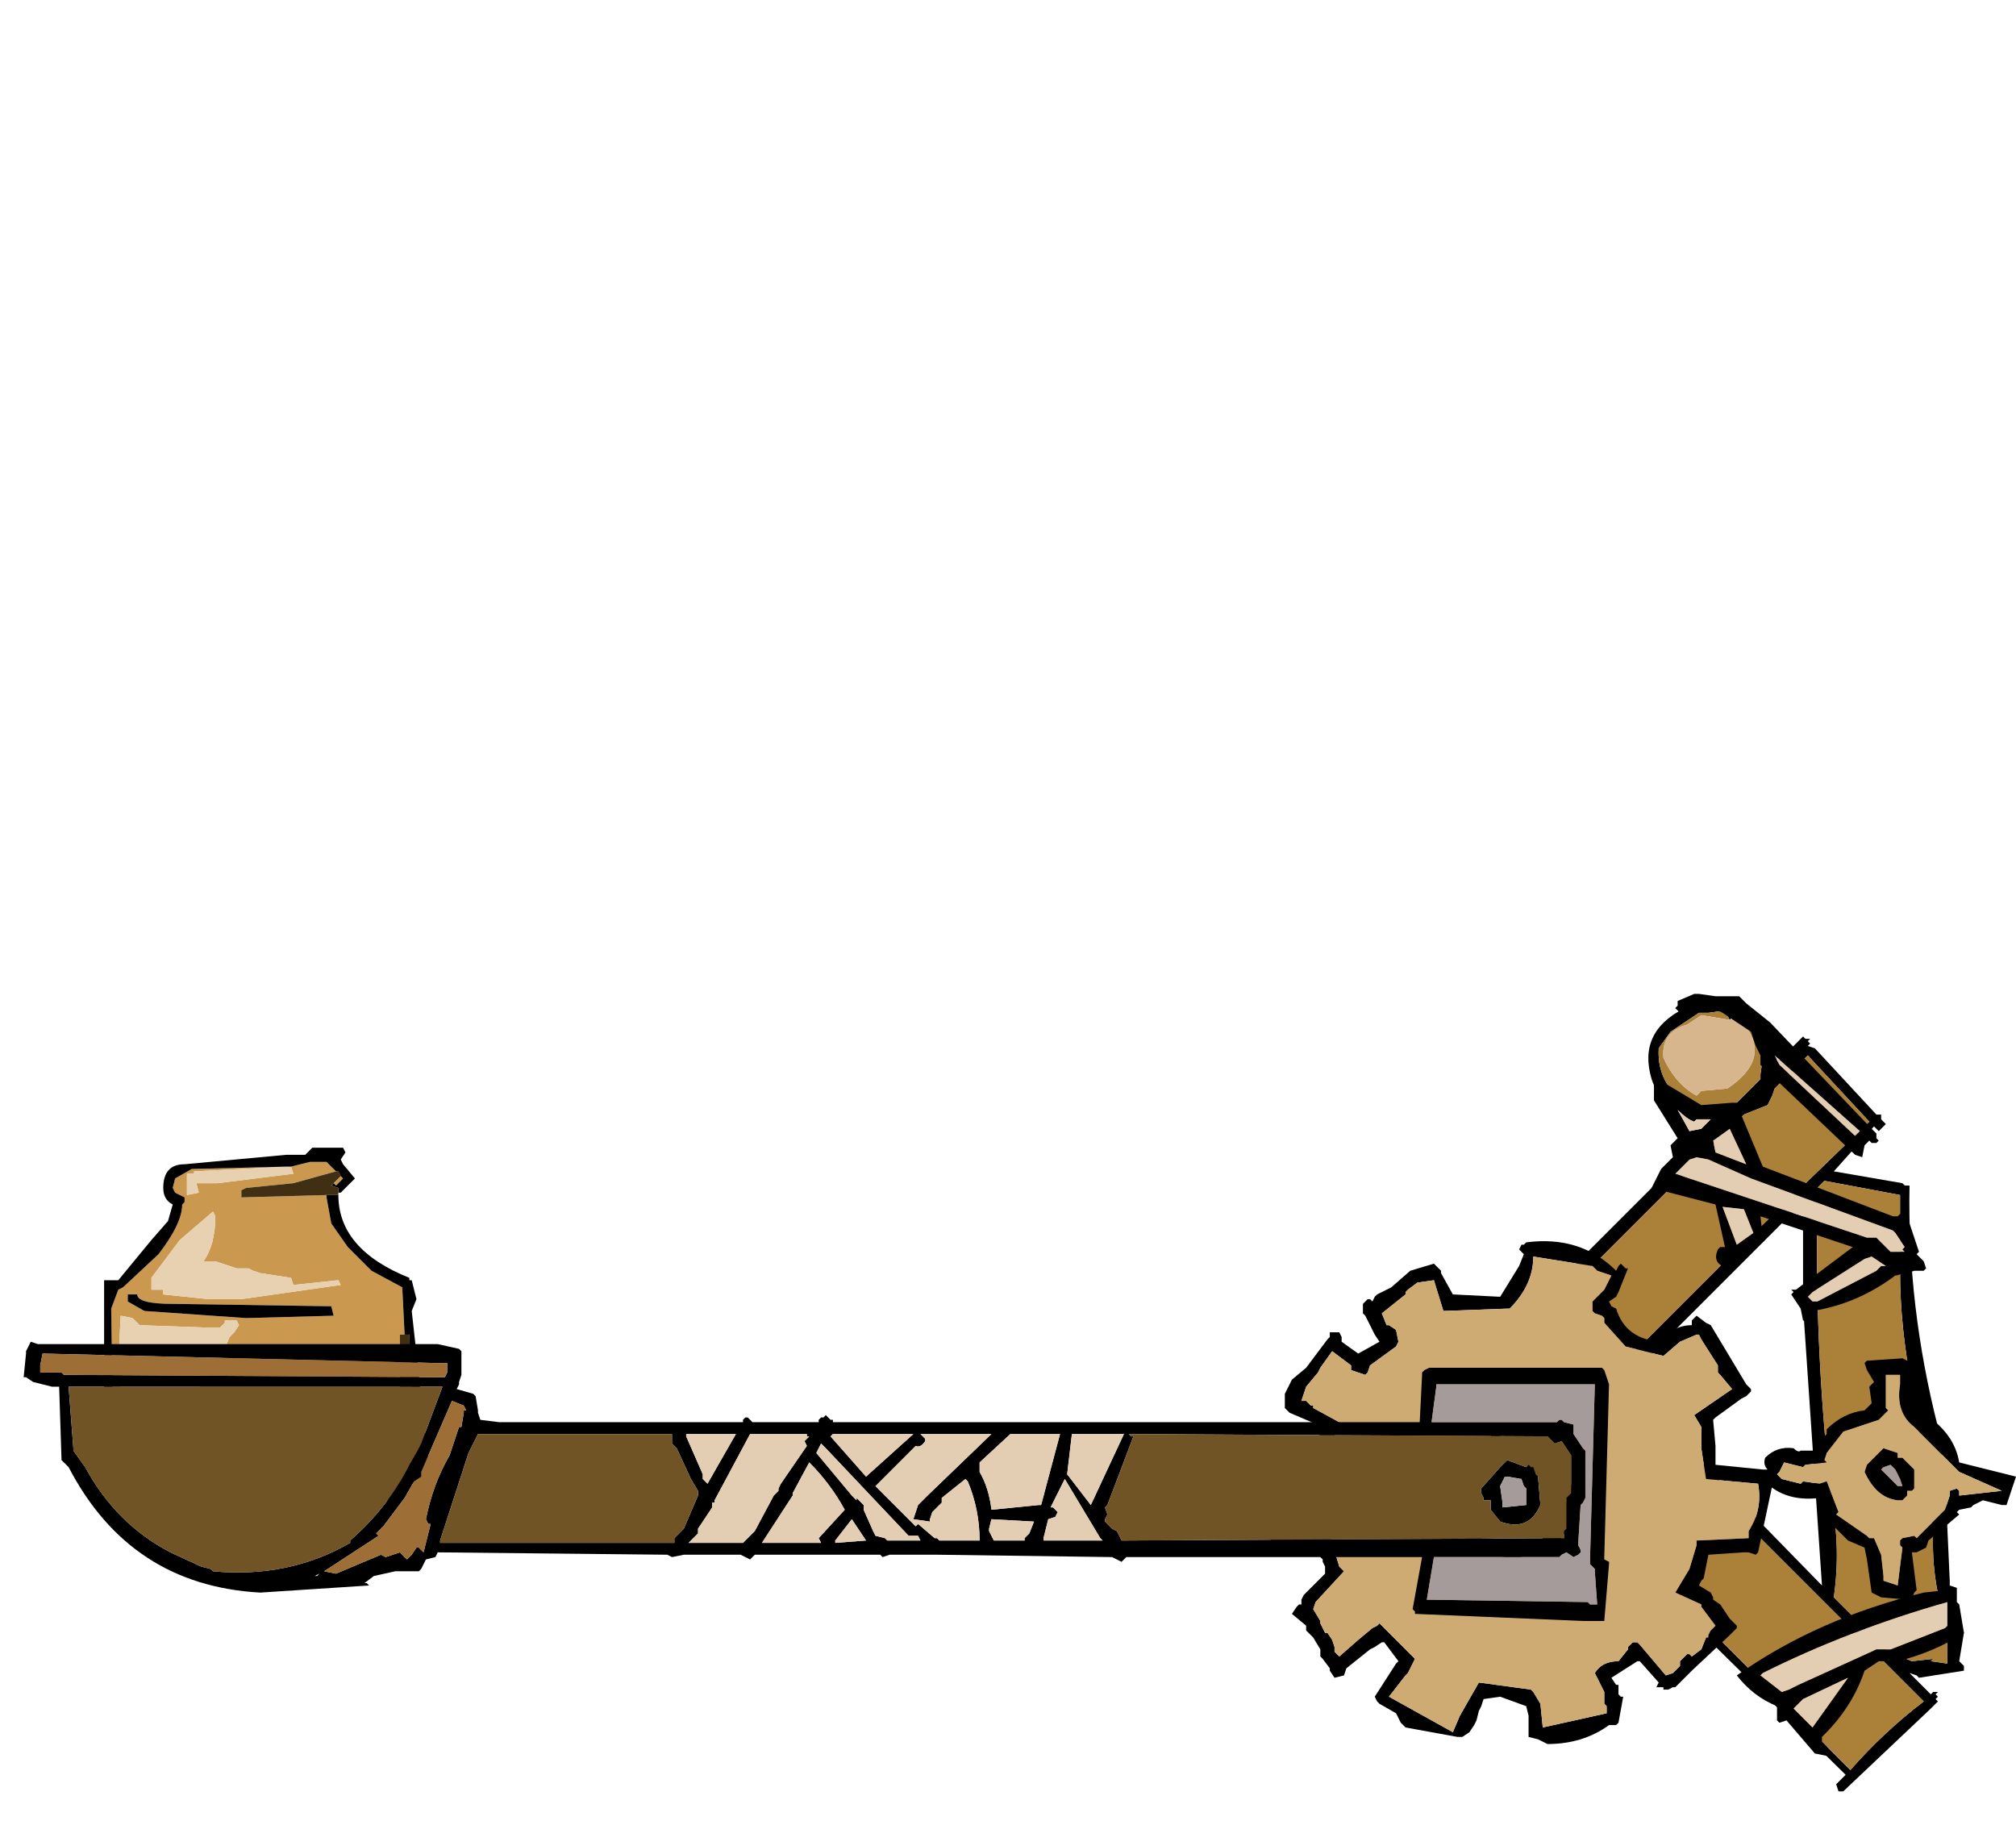 <?xml version="1.0" encoding="UTF-8" standalone="no"?>
<svg xmlns:xlink="http://www.w3.org/1999/xlink" height="234.0px" width="255.6px" xmlns="http://www.w3.org/2000/svg">
  <g transform="matrix(6.0, 0.0, 0.0, 6.0, 190.8, 187.5)">
    <use height="8.15" transform="matrix(1.0, 0.0, 0.0, 1.0, -29.65, -7.0)" width="6.9" xlink:href="#sprite0"/>
    <use height="16.85" transform="matrix(1.0, 0.0, 0.0, 1.0, -1.1, -10.25)" width="10.8" xlink:href="#shape1"/>
    <use height="10.65" transform="matrix(1.0, 0.0, 0.0, 1.0, -5.0, -5.05)" width="10.7" xlink:href="#shape2"/>
    <use height="5.9" transform="matrix(1.0, 0.0, 0.0, 1.0, -31.3, -2.9)" width="33.55" xlink:href="#shape3"/>
    <use height="5.1" transform="matrix(1.0, 0.0, 0.0, 1.0, 5.4, -2.55)" width="5.4" xlink:href="#shape4"/>
  </g>
  <defs>
    <g id="sprite0" transform="matrix(1.0, 0.0, 0.0, 1.0, 3.45, 4.1)">
      <use height="8.15" transform="matrix(1.0, 0.0, 0.0, 1.0, -3.45, -4.1)" width="6.9" xlink:href="#shape0"/>
    </g>
    <g id="shape0" transform="matrix(1.0, 0.0, 0.0, 1.0, 3.45, 4.1)">
      <path d="M0.45 -3.7 L-1.5 -3.6 -1.5 -3.55 -1.65 -3.55 -1.65 -3.1 -1.4 -3.15 -1.45 -3.35 -1.25 -3.35 -1.0 -3.35 0.6 -3.55 0.55 -3.7 0.95 -3.8 1.3 -3.8 1.5 -3.6 0.6 -3.35 -0.4 -3.25 -0.5 -3.2 -0.5 -3.05 1.3 -3.1 1.3 -3.05 1.4 -2.5 1.75 -2.0 2.25 -1.5 2.9 -1.15 2.95 -0.15 2.85 -0.15 2.85 1.05 2.75 2.2 2.5 2.4 2.1 2.65 1.25 3.05 0.15 3.45 -1.1 3.7 -1.05 3.85 -2.0 3.65 -2.6 3.4 -3.05 3.1 -3.2 2.75 -3.25 -0.7 -3.1 -1.1 -3.0 -1.15 -2.25 -1.85 Q-1.75 -2.5 -1.75 -2.9 L-1.7 -2.95 -1.7 -3.05 -1.9 -3.15 -1.95 -3.25 -1.9 -3.45 -1.55 -3.65 0.45 -3.7 M-2.9 -1.0 L-2.9 -0.85 -2.55 -0.65 -0.4 -0.5 1.45 -0.55 1.4 -0.75 -1.95 -0.8 Q-2.7 -0.8 -2.7 -1.0 L-2.9 -1.0 M-2.4 -1.35 L-2.4 -1.1 -2.15 -1.1 -2.15 -1.0 -1.2 -0.9 -1.15 -0.9 -1.0 -0.9 -0.9 -0.9 -0.5 -0.9 1.6 -1.2 1.55 -1.3 0.6 -1.2 0.55 -1.35 -0.1 -1.45 -0.25 -1.5 -0.35 -1.55 -0.6 -1.55 -1.05 -1.7 -1.3 -1.7 Q-1.05 -2.05 -1.05 -2.65 L-1.1 -2.75 -1.8 -2.15 -2.4 -1.35 M-2.65 -0.35 L-2.8 -0.5 -3.05 -0.55 -3.1 0.45 -3.05 0.55 -3.05 3.0 -2.55 3.1 -2.4 3.2 -2.25 3.15 -2.25 3.05 -2.2 3.0 -1.8 1.7 Q-1.35 0.7 -0.9 0.5 L-0.9 0.45 -0.85 0.15 -0.75 -0.1 -0.65 -0.2 -0.55 -0.35 -0.6 -0.45 -0.8 -0.45 -0.85 -0.45 -0.85 -0.4 -0.95 -0.3 -1.25 -0.3 -2.65 -0.35 M1.6 -3.5 L1.65 -3.45 1.5 -3.3 1.45 -3.35 1.6 -3.5 M3.1 1.3 L3.2 1.75 3.1 1.65 3.1 1.3" fill="#ca984f" fill-rule="evenodd" stroke="none"/>
      <path d="M-1.05 3.85 L-1.1 3.7 0.15 3.45 1.25 3.05 2.1 2.65 2.5 2.4 2.75 2.2 2.85 1.05 2.85 -0.15 2.95 -0.15 3.05 -0.15 3.1 1.3 3.1 1.65 3.2 1.75 3.25 2.7 3.15 2.65 3.1 2.75 3.0 2.85 2.9 2.95 2.6 3.0 1.9 3.4 0.95 3.65 -0.3 3.85 -0.55 3.9 -1.05 3.9 -1.05 3.85 M1.3 -3.1 L-0.5 -3.05 -0.5 -3.2 -0.4 -3.25 0.6 -3.35 1.5 -3.6 1.55 -3.6 1.6 -3.5 1.45 -3.35 1.4 -3.3 1.55 -3.25 1.55 -3.15 1.55 -3.1 1.3 -3.1" fill="#412f14" fill-rule="evenodd" stroke="none"/>
      <path d="M0.55 -3.7 L0.6 -3.55 -1.0 -3.35 -1.25 -3.35 -1.45 -3.35 -1.4 -3.15 -1.65 -3.1 -1.65 -3.55 -1.5 -3.55 -1.5 -3.6 0.45 -3.7 0.55 -3.7 M-2.65 -0.35 L-1.25 -0.3 -0.95 -0.3 -0.85 -0.4 -0.85 -0.45 -0.8 -0.45 -0.6 -0.45 -0.55 -0.35 -0.65 -0.2 -0.75 -0.1 -0.85 0.15 -0.9 0.45 -0.9 0.5 Q-1.35 0.7 -1.8 1.7 L-2.2 3.0 -2.25 3.05 -2.25 3.15 -2.4 3.2 -2.55 3.1 -3.05 3.0 -3.05 0.55 -3.1 0.45 -3.05 -0.55 -2.8 -0.5 -2.65 -0.35 M-2.4 -1.35 L-1.8 -2.15 -1.1 -2.75 -1.05 -2.65 Q-1.05 -2.05 -1.3 -1.7 L-1.05 -1.7 -0.6 -1.55 -0.35 -1.55 -0.25 -1.5 -0.1 -1.45 0.55 -1.35 0.6 -1.2 1.55 -1.3 1.6 -1.2 -0.5 -0.9 -0.9 -0.9 -1.0 -0.9 -1.15 -0.9 -1.2 -0.9 -2.15 -1.0 -2.15 -1.1 -2.4 -1.1 -2.4 -1.35" fill="#e8d1b0" fill-rule="evenodd" stroke="none"/>
      <path d="M0.45 -3.7 L-1.55 -3.65 -1.9 -3.45 -1.95 -3.25 -1.9 -3.15 -1.7 -3.05 -1.7 -2.95 -1.75 -2.9 Q-1.75 -2.5 -2.25 -1.85 L-3.0 -1.15 -3.1 -1.1 -3.25 -0.7 -3.2 2.75 -3.05 3.1 -2.6 3.4 -2.0 3.65 -1.05 3.85 -1.05 3.9 -0.55 3.9 -0.3 3.85 0.95 3.65 1.9 3.4 2.6 3.0 2.9 2.95 3.0 2.85 3.1 2.75 3.15 2.65 3.25 2.7 3.2 1.75 3.1 1.3 3.05 -0.15 2.95 -0.15 2.9 -1.15 2.25 -1.5 1.75 -2.0 1.4 -2.5 1.3 -3.05 1.3 -3.1 1.55 -3.1 Q1.55 -1.95 3.05 -1.35 L3.05 -1.3 3.1 -1.3 3.2 -0.9 3.1 -0.65 3.45 2.5 3.4 3.05 3.25 3.05 3.25 2.9 2.8 3.2 2.45 3.45 1.9 3.6 1.4 3.8 0.55 3.9 -0.6 4.05 -1.8 3.95 Q-2.05 3.85 -2.9 3.5 -3.55 3.25 -3.4 2.75 L-3.4 -1.3 -3.1 -1.3 -2.4 -2.15 -2.05 -2.55 -1.95 -2.9 Q-2.15 -3.0 -2.15 -3.25 -2.15 -3.75 -1.7 -3.75 L0.45 -3.95 0.85 -3.95 1.0 -4.1 1.65 -4.1 1.7 -4.0 1.6 -3.85 1.65 -3.75 1.9 -3.45 1.6 -3.15 1.55 -3.15 1.55 -3.25 1.4 -3.3 1.45 -3.35 1.5 -3.3 1.65 -3.45 1.6 -3.5 1.55 -3.6 1.5 -3.6 1.3 -3.8 0.95 -3.8 0.55 -3.7 0.45 -3.7 M-2.9 -1.0 L-2.7 -1.0 Q-2.7 -0.8 -1.95 -0.8 L1.4 -0.75 1.45 -0.55 -0.4 -0.5 -2.55 -0.65 -2.9 -0.85 -2.9 -1.0" fill="#000000" fill-rule="evenodd" stroke="none"/>
    </g>
    <g id="shape1" transform="matrix(1.0, 0.0, 0.0, 1.0, 1.1, 10.25)">
      <path d="M9.3 -0.05 L9.4 2.15 9.4 2.45 9.7 3.25 9.6 3.85 9.65 3.9 9.7 3.95 9.7 4.05 8.75 4.2 8.7 4.15 8.55 4.1 9.0 4.55 9.05 4.5 9.15 4.5 9.1 4.55 9.15 4.6 9.1 4.65 9.15 4.7 9.1 4.75 9.0 4.85 7.15 6.6 7.05 6.6 7.0 6.45 7.2 6.25 0.8 -0.05 0.6 -0.05 0.6 -0.15 0.55 -0.2 0.45 -0.3 -0.9 -1.75 -1.0 -1.85 -1.1 -1.95 -1.05 -2.0 -0.95 -2.0 -0.85 -2.2 -0.75 -2.3 -0.55 -2.5 -0.65 -2.6 -0.65 -2.7 -0.6 -2.75 -0.45 -2.7 -0.4 -2.65 3.45 -6.5 4.5 -7.55 3.65 -7.8 Q3.25 -8.0 3.1 -8.45 2.8 -9.45 3.8 -9.95 L3.95 -10.1 4.5 -10.15 5.2 -9.95 5.8 -9.15 5.85 -9.1 5.8 -9.05 5.7 -8.75 6.3 -9.35 6.35 -9.3 6.45 -9.3 6.4 -9.25 6.45 -9.2 6.4 -9.15 6.55 -9.1 7.85 -7.7 7.95 -7.7 7.95 -7.6 8.05 -7.5 8.0 -7.45 7.9 -7.35 7.8 -7.45 6.95 -6.5 8.4 -6.25 8.45 -6.2 8.55 -6.2 Q8.5 -3.65 9.15 -1.1 L9.3 -0.05 M9.35 3.9 L9.35 3.3 9.4 3.25 Q9.0 2.25 9.05 1.1 L8.6 -1.95 Q8.35 -3.2 8.35 -4.4 L8.35 -5.4 8.35 -6.0 6.75 -6.3 6.5 -6.05 6.55 -6.1 6.6 -6.05 6.55 -5.7 6.6 -5.65 Q6.55 -2.6 6.9 0.45 7.1 1.45 6.95 2.5 L8.2 3.75 8.25 3.8 8.25 3.7 8.6 3.85 9.05 3.8 9.0 3.85 9.35 3.9 9.4 3.95 9.35 3.9 M6.3 -5.45 L6.35 -5.9 3.8 -3.35 2.5 -2.05 2.55 -2.0 6.7 2.25 6.3 -3.65 6.3 -5.45 M2.3 -1.85 L0.75 -0.4 0.85 -0.3 7.3 6.15 Q8.0 5.35 8.85 4.7 L2.35 -1.8 2.3 -1.85 M6.4 -8.95 L6.35 -8.9 6.3 -8.85 5.7 -8.25 5.65 -8.1 5.55 -7.9 5.05 -7.7 2.05 -4.7 -0.25 -2.5 1.1 -1.05 4.7 -4.65 7.7 -7.55 6.4 -8.95 M4.75 -9.7 L4.65 -9.9 4.3 -9.85 4.1 -9.85 3.5 -9.45 3.25 -9.1 Q3.2 -8.25 4.05 -7.8 L4.9 -7.95 5.4 -8.45 5.4 -8.55 5.45 -8.9 5.5 -9.15 5.1 -9.55 4.95 -9.7 4.8 -9.75 4.75 -9.7 M-0.4 -2.25 L-0.7 -1.85 0.6 -0.55 0.95 -0.9 -0.45 -2.3 -0.4 -2.25" fill="#000000" fill-rule="evenodd" stroke="none"/>
      <path d="M8.2 3.75 L6.95 2.5 Q7.1 1.45 6.9 0.45 6.55 -2.6 6.6 -5.65 L6.55 -5.7 6.6 -6.05 6.55 -6.1 6.5 -6.05 6.75 -6.3 8.35 -6.0 8.35 -5.4 8.35 -4.4 Q8.35 -3.2 8.6 -1.95 L9.05 1.1 Q9.0 2.25 9.4 3.25 L9.35 3.3 9.35 3.9 9.0 3.85 9.05 3.8 8.6 3.85 8.25 3.7 8.2 3.75 M2.3 -1.85 L2.35 -1.8 8.85 4.7 Q8.0 5.35 7.3 6.15 L0.85 -0.3 0.75 -0.4 2.3 -1.85 M6.35 -8.9 L6.4 -8.95 7.7 -7.55 4.7 -4.65 1.1 -1.05 -0.25 -2.5 2.05 -4.7 5.05 -7.7 5.55 -7.9 5.65 -8.1 5.7 -8.25 6.3 -8.85 6.35 -8.9 M4.75 -9.7 L4.15 -9.8 3.85 -9.6 Q3.3 -9.45 3.35 -8.9 3.6 -8.35 4.05 -8.1 L4.1 -8.15 4.15 -8.2 4.7 -8.25 Q5.6 -8.85 5.1 -9.55 L5.5 -9.15 5.45 -8.9 5.4 -8.55 5.4 -8.45 4.9 -7.95 4.05 -7.8 Q3.2 -8.25 3.25 -9.1 L3.5 -9.45 4.1 -9.85 4.3 -9.85 4.65 -9.9 4.75 -9.7" fill="#ab813a" fill-rule="evenodd" stroke="none"/>
      <path d="M6.35 -8.9 L6.4 -8.95 6.35 -8.9" fill="#715426" fill-rule="evenodd" stroke="none"/>
      <path d="M5.1 -9.55 Q5.6 -8.85 4.7 -8.25 L4.15 -8.2 4.1 -8.15 4.05 -8.1 Q3.6 -8.35 3.35 -8.9 3.3 -9.45 3.85 -9.6 L4.15 -9.8 4.75 -9.7 4.8 -9.75 4.95 -9.7 5.1 -9.55" fill="#d8b68d" fill-rule="evenodd" stroke="none"/>
      <path d="M7.85 -7.2 L7.9 -7.15 7.85 -7.1 7.75 -7.1 7.7 -7.15 7.6 -7.05 7.55 -6.8 7.4 -6.85 5.4 -8.75 5.4 -8.95 5.3 -9.15 5.2 -9.45 4.6 -9.85 4.4 -9.95 4.05 -10.0 4.0 -9.95 3.95 -9.9 3.7 -9.85 3.6 -9.95 3.65 -10.0 3.65 -10.1 4.0 -10.25 4.1 -10.25 4.45 -10.2 4.95 -10.2 5.05 -10.1 5.1 -10.05 5.6 -9.65 7.75 -7.4 7.8 -7.35 7.85 -7.3 7.85 -7.2 M8.5 -5.55 L8.75 -4.8 8.7 -4.75 8.8 -4.65 8.85 -4.6 8.9 -4.45 8.85 -4.4 8.75 -4.4 8.65 -4.4 8.5 -4.35 8.45 -4.4 Q8.35 -4.3 8.25 -4.3 7.45 -3.7 6.5 -3.55 L6.55 -3.3 6.45 -3.3 6.3 -3.35 6.25 -3.6 6.05 -3.9 6.1 -3.95 6.05 -4.0 6.15 -4.0 7.35 -4.9 5.4 -5.55 5.45 -5.1 5.5 -5.05 4.85 -4.5 4.8 -4.45 Q4.35 -4.5 4.5 -4.85 L4.55 -4.9 4.65 -4.9 4.45 -5.8 3.1 -6.15 3.3 -6.55 3.55 -6.8 3.5 -7.05 3.55 -7.1 3.65 -7.2 3.15 -8.0 3.15 -8.5 4.15 -7.9 4.8 -7.95 4.9 -7.95 4.95 -7.9 4.95 -7.8 5.45 -6.6 8.2 -5.55 8.3 -5.55 8.35 -5.6 8.45 -5.6 8.5 -5.55 M8.4 -4.85 L8.45 -4.9 8.25 -5.2 8.2 -5.25 5.2 -6.35 4.3 -6.75 4.05 -6.8 3.9 -6.75 3.75 -6.6 3.6 -6.45 7.65 -5.1 7.85 -5.1 8.0 -4.95 8.15 -4.8 8.45 -4.8 8.4 -4.85 M7.6 -4.65 L6.5 -3.95 6.45 -3.9 6.4 -3.85 6.5 -3.75 6.6 -3.75 7.85 -4.4 7.95 -4.5 8.05 -4.5 7.75 -4.7 7.6 -4.65 M9.35 3.1 L9.35 2.6 Q7.25 3.2 5.45 4.1 L5.4 4.15 5.85 4.5 6.0 4.45 6.2 4.35 7.85 3.6 8.15 3.6 9.3 3.15 9.35 3.1 M9.3 2.35 L9.4 2.25 9.55 2.3 9.55 2.6 9.6 2.65 9.7 3.25 Q9.1 3.65 8.3 3.85 L7.9 3.85 7.6 4.05 Q7.35 4.8 6.75 5.4 L6.7 5.45 6.7 5.55 6.8 5.65 6.85 5.8 6.8 5.85 6.55 5.8 5.95 5.1 5.8 5.15 5.75 5.1 5.75 4.8 Q5.25 4.6 4.9 4.15 6.6 2.95 8.85 2.4 L9.3 2.35 M6.1 4.85 L6.5 5.25 7.25 4.2 6.3 4.65 6.25 4.7 6.15 4.8 6.1 4.85 M7.4 -7.25 L7.5 -7.35 5.7 -8.95 5.8 -8.75 7.4 -7.25 M3.9 -7.35 L4.15 -7.4 4.35 -7.6 4.05 -7.6 4.0 -7.55 Q3.85 -7.6 3.65 -7.8 L3.9 -7.35 3.95 -7.3 3.9 -7.35 M4.75 -7.4 L4.4 -7.15 4.45 -6.9 5.1 -6.65 4.75 -7.4 M4.6 -5.75 L4.9 -4.95 5.25 -5.2 5.05 -5.7 4.6 -5.75" fill="#000000" fill-rule="evenodd" stroke="none"/>
      <path d="M9.35 3.1 L9.3 3.15 8.15 3.6 7.85 3.6 6.2 4.35 6.0 4.45 5.85 4.5 5.4 4.15 5.45 4.1 Q7.25 3.2 9.35 2.6 L9.35 3.1 M7.6 -4.65 L7.75 -4.7 8.05 -4.5 7.95 -4.5 7.85 -4.4 6.6 -3.75 6.5 -3.75 6.4 -3.85 6.45 -3.9 6.5 -3.95 7.6 -4.65 M8.4 -4.85 L8.45 -4.8 8.15 -4.8 8.0 -4.95 7.85 -5.1 7.65 -5.1 3.6 -6.45 3.75 -6.6 3.9 -6.75 4.05 -6.8 4.3 -6.75 5.2 -6.35 8.2 -5.25 8.25 -5.2 8.45 -4.9 8.4 -4.85 M3.9 -7.35 L3.65 -7.8 Q3.85 -7.6 4.0 -7.55 L4.05 -7.6 4.35 -7.6 4.15 -7.4 3.9 -7.35 M7.4 -7.25 L5.8 -8.75 5.7 -8.95 7.5 -7.35 7.4 -7.25 M6.1 4.85 L6.15 4.8 6.25 4.7 6.3 4.65 7.25 4.2 6.5 5.25 6.1 4.85 M4.6 -5.75 L5.05 -5.7 5.25 -5.2 4.9 -4.95 4.6 -5.75 M4.75 -7.4 L5.1 -6.65 4.45 -6.9 4.4 -7.15 4.75 -7.4" fill="#e3cdb3" fill-rule="evenodd" stroke="none"/>
    </g>
    <g id="shape2" transform="matrix(1.0, 0.0, 0.0, 1.0, 5.0, 5.05)">
      <path d="M4.25 -3.3 L4.35 -3.25 5.1 -2.0 5.2 -1.9 5.2 -1.85 5.1 -1.75 5.0 -1.7 4.45 -1.3 4.4 -1.25 4.45 -0.7 4.45 -0.3 5.45 -0.2 5.55 -0.2 5.65 -0.15 5.7 -0.1 5.35 1.55 5.3 1.6 5.15 1.55 5.05 1.55 4.3 1.6 4.2 2.1 4.15 2.15 4.1 2.25 4.35 2.4 4.4 2.5 4.4 2.55 4.55 2.65 4.75 2.95 4.85 3.05 4.9 3.1 4.9 3.15 4.8 3.25 4.75 3.3 3.95 4.05 3.6 4.4 3.55 4.4 3.45 4.45 3.35 4.45 3.35 4.4 3.2 4.4 3.25 4.3 2.85 3.85 2.8 3.85 2.25 4.2 2.35 4.35 2.4 4.35 2.4 4.55 2.45 4.6 2.5 4.6 2.4 5.15 2.35 5.2 2.2 5.2 Q1.65 5.6 0.9 5.6 L0.7 5.5 0.5 5.45 0.5 5.25 0.5 5.0 0.45 4.8 -0.1 4.6 -0.45 4.65 -0.5 4.8 -0.55 4.9 -0.6 5.1 -0.65 5.2 -0.75 5.35 -0.9 5.45 -1.0 5.45 -2.1 5.25 -2.2 5.15 -2.3 4.95 -2.65 4.75 -2.7 4.7 -2.75 4.6 -2.3 3.9 -2.25 3.85 -2.55 3.45 -2.6 3.45 -2.75 3.55 -2.85 3.6 -3.35 4.0 -3.4 4.15 -3.6 4.2 -3.7 4.05 -3.7 4.0 -3.85 3.8 -3.9 3.75 -3.9 3.6 -4.05 3.35 -4.1 3.3 -4.2 3.2 -4.2 3.1 -4.5 2.85 -4.4 2.7 -4.35 2.65 -4.3 2.65 -4.3 2.55 -4.25 2.45 -3.8 2.0 -3.8 1.85 -3.85 1.75 -3.85 1.7 -3.9 1.65 -3.9 1.6 -3.9 1.5 -4.6 1.4 -4.7 1.45 -4.75 1.5 -4.95 1.35 -5.0 0.35 -5.0 0.2 -4.95 0.1 -4.9 0.1 -4.8 -0.2 -4.85 -0.3 -4.75 -0.4 -4.7 -0.4 -4.15 -0.35 -3.95 -0.85 -3.85 -1.1 -4.55 -1.4 -4.65 -1.5 -4.65 -1.6 -4.65 -1.7 -4.65 -1.8 -4.5 -2.1 -4.2 -2.35 -3.75 -2.95 -3.7 -3.0 -3.7 -3.1 -3.5 -3.1 -3.45 -3.0 -3.45 -2.9 -3.1 -2.65 -2.65 -2.9 -2.75 -3.05 -2.95 -3.45 -3.0 -3.5 -3.0 -3.65 -3.0 -3.7 -2.9 -3.8 -2.85 -3.8 -2.8 -3.75 -2.75 -3.85 -2.7 -3.9 -2.4 -4.05 -2.0 -4.4 -1.5 -4.55 -1.4 -4.45 -1.35 -4.4 -1.35 -4.35 -1.1 -3.9 -0.1 -3.85 0.3 -4.5 0.4 -4.75 0.3 -4.85 0.35 -4.95 0.4 -4.95 0.45 -5.0 Q1.6 -5.15 2.35 -4.4 L2.4 -4.5 2.45 -4.55 2.55 -4.45 2.6 -4.45 2.4 -3.95 2.35 -3.85 2.2 -3.75 2.25 -3.65 2.35 -3.6 Q2.55 -2.95 3.3 -2.9 3.55 -3.25 3.95 -3.25 L3.95 -3.35 4.05 -3.45 4.25 -3.3 M0.05 -3.6 L-1.3 -3.55 -1.5 -4.2 -1.85 -4.15 -2.05 -4.0 -2.1 -3.95 -2.1 -3.9 -2.6 -3.5 -2.5 -3.25 -2.45 -3.25 -2.3 -3.15 -2.25 -2.9 -2.3 -2.8 -2.85 -2.4 -2.9 -2.25 -2.95 -2.2 -3.25 -2.3 -3.25 -2.4 -3.65 -2.7 -3.9 -2.35 -3.95 -2.25 -4.2 -1.95 -4.3 -1.65 -4.2 -1.65 -4.15 -1.6 -4.1 -1.55 -4.05 -1.55 -4.05 -1.5 -3.5 -1.2 -3.6 -0.9 -3.75 -0.75 -3.8 -0.5 -3.85 -0.25 Q-4.3 0.1 -4.6 -0.05 L-4.6 0.1 -4.6 0.2 -4.65 0.3 -4.7 0.35 -4.7 0.95 -4.7 1.1 -4.6 1.3 -4.6 1.25 -3.95 1.1 Q-3.75 1.1 -3.65 1.3 L-3.65 1.35 -3.5 1.85 -3.4 1.95 -4.0 2.6 -4.05 2.75 -3.9 3.0 -3.9 3.05 -3.8 3.25 -3.75 3.25 -3.65 3.4 -3.6 3.55 -3.6 3.65 -3.5 3.75 -3.1 3.4 -2.8 3.15 -2.7 3.1 -2.65 3.05 -1.95 3.75 -1.9 3.8 -2.05 4.1 -2.1 4.15 -2.45 4.6 -1.1 5.35 -0.95 5.0 -0.55 4.3 0.55 4.45 0.6 4.5 0.75 4.75 0.8 5.25 2.15 4.95 2.15 4.8 2.1 4.75 2.1 4.6 2.1 4.5 1.95 4.2 1.9 4.1 Q2.05 3.85 2.4 3.85 L2.6 3.6 2.6 3.55 2.7 3.45 2.8 3.45 2.85 3.5 3.4 4.15 3.55 4.1 3.7 3.95 3.7 3.85 3.75 3.8 3.85 3.7 3.9 3.7 3.95 3.75 4.15 3.6 4.25 3.35 4.3 3.35 4.3 3.3 4.35 3.2 4.45 3.1 4.15 2.7 4.15 2.65 3.6 2.4 3.9 1.9 4.05 1.4 4.05 1.3 5.15 1.25 5.15 1.2 5.15 1.1 Q5.45 0.65 5.35 0.1 L4.25 0.0 4.15 -0.65 4.15 -1.1 4.0 -1.35 4.8 -1.9 4.55 -2.2 4.5 -2.25 4.5 -2.35 4.5 -2.4 4.15 -2.95 4.1 -3.05 4.05 -3.05 3.7 -2.9 3.35 -2.6 2.55 -2.8 2.1 -3.3 2.1 -3.4 2.05 -3.45 1.9 -3.5 1.85 -3.55 1.85 -3.65 1.85 -3.75 2.1 -4.0 2.25 -4.3 1.95 -4.4 1.85 -4.5 0.6 -4.7 Q0.6 -4.1 0.1 -3.6 L0.05 -3.6 M0.7 -0.4 L0.45 -0.55 0.1 -0.6 -0.45 -0.45 -0.55 -0.4 -0.65 -0.3 -0.75 -0.2 -0.9 -0.1 -1.0 0.15 -1.0 0.65 -0.75 0.95 -0.5 1.25 0.75 1.3 1.2 0.85 1.3 0.45 1.0 -0.05 0.7 -0.4 M0.9 -0.65 Q1.6 0.05 1.45 0.85 L1.2 1.25 Q0.05 2.15 -1.0 1.1 -1.45 0.65 -1.3 0.05 L-1.15 -0.3 -1.1 -0.35 -1.05 -0.4 -1.0 -0.4 -0.9 -0.4 -0.7 -0.6 -0.25 -0.95 0.85 -0.65 0.9 -0.65" fill="#000000" fill-rule="evenodd" stroke="none"/>
      <path d="M0.05 -3.6 L0.1 -3.6 Q0.6 -4.1 0.6 -4.7 L1.85 -4.5 1.95 -4.4 2.25 -4.3 2.1 -4.0 1.85 -3.75 1.85 -3.65 1.85 -3.55 1.9 -3.5 2.05 -3.45 2.1 -3.4 2.1 -3.3 2.55 -2.8 3.35 -2.6 3.7 -2.9 4.05 -3.05 4.1 -3.05 4.15 -2.95 4.5 -2.4 4.5 -2.35 4.5 -2.25 4.55 -2.2 4.8 -1.9 4.0 -1.35 4.15 -1.1 4.15 -0.65 4.25 0.0 5.35 0.1 Q5.45 0.65 5.15 1.1 L5.15 1.2 5.15 1.25 4.05 1.3 4.05 1.4 3.9 1.9 3.6 2.4 4.15 2.65 4.15 2.7 4.45 3.1 4.35 3.2 4.3 3.3 4.3 3.35 4.25 3.35 4.15 3.6 3.95 3.75 3.9 3.7 3.85 3.7 3.75 3.8 3.7 3.85 3.7 3.95 3.55 4.1 3.4 4.15 2.85 3.5 2.8 3.45 2.7 3.45 2.6 3.55 2.6 3.6 2.4 3.85 Q2.05 3.85 1.9 4.1 L1.95 4.2 2.1 4.5 2.1 4.6 2.1 4.75 2.15 4.8 2.15 4.95 0.8 5.25 0.75 4.75 0.6 4.5 0.55 4.45 -0.55 4.3 -0.95 5.0 -1.1 5.35 -2.45 4.6 -2.1 4.15 -2.05 4.1 -1.9 3.8 -1.95 3.75 -2.65 3.05 -2.7 3.1 -2.8 3.15 -3.1 3.4 -3.5 3.75 -3.6 3.65 -3.6 3.55 -3.65 3.4 -3.75 3.25 -3.8 3.25 -3.9 3.05 -3.9 3.0 -4.05 2.75 -4.0 2.6 -3.4 1.95 -3.5 1.85 -3.65 1.35 -3.65 1.3 Q-3.75 1.1 -3.95 1.1 L-4.6 1.25 -4.6 1.3 -4.7 1.1 -4.7 0.95 -4.7 0.35 -4.65 0.3 -4.6 0.2 -4.6 0.1 -4.6 -0.05 Q-4.3 0.1 -3.85 -0.25 L-3.8 -0.5 -3.75 -0.75 -3.6 -0.9 -3.5 -1.2 -4.05 -1.5 -4.05 -1.55 -4.1 -1.55 -4.15 -1.6 -4.2 -1.65 -4.3 -1.65 -4.2 -1.95 -3.95 -2.25 -3.9 -2.35 -3.65 -2.7 -3.25 -2.4 -3.25 -2.3 -2.95 -2.2 -2.9 -2.25 -2.85 -2.4 -2.3 -2.8 -2.25 -2.9 -2.3 -3.15 -2.45 -3.25 -2.5 -3.25 -2.6 -3.5 -2.1 -3.9 -2.1 -3.95 -2.05 -4.0 -1.85 -4.15 -1.5 -4.2 -1.3 -3.55 0.05 -3.6 M0.9 -0.65 L0.85 -0.65 -0.25 -0.95 -0.7 -0.6 -0.9 -0.4 -1.0 -0.4 -1.05 -0.4 -1.1 -0.35 -1.15 -0.3 -1.3 0.05 Q-1.45 0.65 -1.0 1.1 0.05 2.15 1.2 1.25 L1.45 0.85 Q1.6 0.05 0.9 -0.65" fill="#ceab73" fill-rule="evenodd" stroke="none"/>
    </g>
    <g id="shape3" transform="matrix(1.0, 0.0, 0.0, 1.0, 31.3, 2.9)">
      <path d="M2.2 -2.0 L2.1 1.65 2.1 1.7 2.2 1.75 2.2 1.8 2.1 3.0 1.65 3.0 -1.9 2.85 -1.9 2.8 -1.95 2.75 -1.75 1.65 -7.95 1.65 -8.0 1.65 -8.1 1.75 -8.3 1.65 -12.0 1.6 -12.1 1.6 -13.0 1.6 -13.15 1.65 -13.2 1.6 -15.85 1.6 -15.9 1.65 -15.95 1.7 -16.15 1.6 -17.35 1.6 -17.6 1.65 -17.7 1.6 -22.55 1.55 -22.6 1.65 -22.8 1.7 -22.9 1.9 -22.95 1.95 -23.45 1.95 -23.9 2.05 -24.1 2.2 -24.05 2.2 -24.0 2.25 -26.3 2.4 Q-29.05 2.25 -30.35 -0.25 L-30.5 -0.4 -30.55 -1.95 -30.6 -1.95 -30.7 -1.95 -31.1 -2.05 -31.25 -2.15 -31.3 -2.15 -31.25 -2.65 -31.25 -2.7 -31.2 -2.8 -31.15 -2.9 -31.0 -2.85 -22.55 -2.85 -22.1 -2.75 -22.05 -2.7 -22.05 -2.65 -22.05 -2.6 -22.05 -2.2 -22.1 -2.05 -22.1 -2.0 -22.15 -1.9 -21.8 -1.8 -21.75 -1.75 -21.7 -1.45 -21.7 -1.4 -21.65 -1.25 -21.25 -1.2 -16.1 -1.2 -16.1 -1.25 -16.05 -1.3 -16.0 -1.3 -15.9 -1.2 -15.85 -1.2 -14.5 -1.2 -14.5 -1.25 -14.45 -1.3 -14.4 -1.3 -14.35 -1.35 -14.25 -1.25 -14.2 -1.25 -14.2 -1.2 -1.8 -1.2 -1.75 -2.2 -1.75 -2.25 -1.7 -2.3 -1.6 -2.35 2.05 -2.35 2.1 -2.3 2.2 -2.0 M1.1 -1.2 L1.15 -1.25 1.2 -1.25 1.25 -1.2 1.45 -1.15 1.45 -1.1 1.45 -1.0 1.45 -0.95 1.65 -0.65 1.7 -0.6 1.7 0.2 1.7 0.4 1.65 0.5 1.6 0.55 1.55 1.35 1.55 1.4 1.6 1.5 1.6 1.55 1.55 1.6 1.45 1.65 1.3 1.55 1.2 1.6 1.15 1.65 -1.5 1.65 -1.65 2.55 1.75 2.6 1.8 2.65 1.95 2.65 1.9 1.95 1.9 1.9 1.8 1.8 1.8 1.65 1.9 -2.0 -1.45 -2.0 -1.45 -1.95 -1.55 -1.2 1.05 -1.2 1.1 -1.2 M0.9 -0.9 L-7.95 -0.95 -7.9 -0.9 -7.85 -0.9 -8.4 0.55 -8.45 0.6 -8.4 0.75 -8.45 0.85 -8.45 0.9 -8.35 1.0 -8.3 1.05 -8.2 1.1 -8.1 1.3 1.15 1.25 1.25 1.25 1.25 1.2 1.25 1.1 1.3 1.05 1.3 1.0 1.3 0.55 1.3 0.4 1.35 0.35 1.4 0.3 1.4 -0.3 1.4 -0.5 1.2 -0.8 1.05 -0.75 1.0 -0.8 0.9 -0.9 M0.65 -0.1 L0.7 -0.05 0.75 0.55 0.7 0.65 Q0.45 1.1 -0.1 0.9 L-0.3 0.65 -0.3 0.45 -0.45 0.45 -0.45 0.4 -0.5 0.3 -0.5 0.2 -0.1 -0.25 0.05 -0.4 0.45 -0.25 0.5 -0.3 0.55 -0.25 0.6 -0.25 0.65 -0.1 M0.05 -0.05 L0.0 -0.05 -0.1 0.15 -0.05 0.5 -0.05 0.6 0.45 0.55 0.45 0.2 0.4 0.15 0.35 0.0 0.05 -0.05 M-30.95 -2.4 L-30.95 -2.3 -30.95 -2.25 -30.55 -2.25 -30.5 -2.25 -30.45 -2.2 -22.4 -2.15 -22.35 -2.25 -22.35 -2.45 -22.6 -2.45 -30.9 -2.65 -30.95 -2.4 M-30.25 -0.6 L-30.0 -0.25 Q-29.35 0.95 -28.2 1.55 L-27.55 1.85 -27.35 1.9 -27.3 1.95 Q-25.7 2.1 -24.4 1.35 L-24.4 1.3 Q-23.6 0.6 -23.15 -0.3 L-22.95 -0.65 -22.9 -0.75 -22.45 -1.95 -30.35 -1.95 -30.25 -0.65 -30.25 -0.6 M-22.9 -0.05 L-23.05 0.05 -23.25 0.4 -23.7 1.0 -23.85 1.15 -23.8 1.2 -24.95 1.95 -24.7 2.0 -23.75 1.6 -23.65 1.65 -23.35 1.55 -23.2 1.7 -23.1 1.6 -23.0 1.45 -22.95 1.45 -22.85 1.55 -22.7 0.95 -22.75 0.95 -22.8 0.85 Q-22.65 0.1 -22.3 -0.5 L-22.1 -1.1 -22.05 -1.1 -22.0 -1.4 -22.0 -1.45 -21.95 -1.45 -22.0 -1.55 -22.25 -1.65 -22.9 -0.15 -22.9 -0.1 -22.9 -0.05 M-21.9 -0.55 L-22.5 1.3 -22.5 1.35 -17.55 1.35 -17.55 1.25 -17.35 1.05 -17.05 0.35 -17.05 0.25 -17.2 0.0 -17.5 -0.65 -17.6 -0.75 -17.6 -0.9 -17.6 -0.95 -21.05 -0.95 -21.15 -0.95 -21.7 -0.95 -21.9 -0.55 M-16.95 -0.1 L-16.95 0.0 -16.85 0.1 -16.25 -0.95 -17.3 -0.95 -17.3 -0.9 -16.95 -0.1 M-12.5 -0.95 L-14.2 -0.95 -14.25 -0.9 -13.5 -0.05 -12.5 -0.95 -12.45 -0.95 -12.5 -0.95 M-14.75 -0.95 L-14.7 -0.95 -14.75 -0.95 -15.95 -0.95 -16.7 0.45 -16.7 0.5 -16.75 0.5 -16.75 0.6 -17.05 1.05 -17.05 1.15 -17.25 1.35 -16.1 1.35 -15.9 1.15 -15.85 1.1 -15.45 0.35 -15.35 0.25 -15.35 0.2 -15.3 0.1 -14.75 -0.7 -14.8 -0.8 -14.7 -0.9 -14.75 -0.9 -14.75 -0.95 M-14.55 -0.55 L-13.8 0.35 -13.75 0.4 -13.7 0.45 -13.7 0.4 -13.55 0.55 -13.55 0.6 -13.55 0.65 -13.35 1.1 -13.3 1.2 -13.1 1.25 -13.05 1.3 -12.35 1.3 -12.4 1.2 -12.45 1.2 -12.6 1.2 -14.35 -0.65 -14.45 -0.75 -14.55 -0.55 M-12.25 -0.85 L-12.25 -0.8 Q-12.35 -0.65 -12.45 -0.7 L-13.3 0.15 -12.45 1.0 -12.4 0.95 -12.05 1.25 -12.0 1.25 -11.95 1.3 -11.1 1.3 Q-11.1 0.65 -11.35 0.05 L-11.4 0.0 -11.9 0.4 -11.9 0.5 -12.1 0.7 -12.15 0.85 -12.15 0.9 -12.5 0.85 -12.4 0.55 -12.2 0.35 -10.85 -0.95 -12.35 -0.95 -12.25 -0.85 M-11.1 -0.2 L-11.1 -0.15 Q-10.9 0.2 -10.85 0.65 L-9.85 0.55 -9.8 0.55 -9.4 -0.95 -10.45 -0.95 -11.1 -0.35 -11.1 -0.2 M-9.15 -0.95 L-9.25 -0.1 -8.75 0.55 -8.05 -0.95 -9.15 -0.95 M-8.55 1.25 L-9.3 0.0 -9.6 0.6 -9.55 0.6 -9.5 0.65 -9.45 0.7 -9.5 0.8 -9.65 0.85 -9.75 1.25 -9.75 1.3 -8.5 1.3 -8.55 1.25 M-9.95 0.9 L-10.85 0.85 -10.9 1.05 -10.9 1.1 -10.8 1.3 -10.15 1.3 -10.15 1.25 -10.05 1.15 -9.95 0.9 M-13.8 0.85 L-14.15 1.3 -14.15 1.35 -13.5 1.3 -13.8 0.85 M-14.5 1.25 L-13.95 0.65 Q-14.25 0.1 -14.7 -0.35 L-15.05 0.3 -15.05 0.35 -15.7 1.35 -14.45 1.35 -14.5 1.25 M-25.1 2.05 L-25.05 2.0 -25.15 2.05 -25.1 2.05" fill="#000000" fill-rule="evenodd" stroke="none"/>
      <path d="M1.1 -1.2 L1.05 -1.2 -1.55 -1.2 -1.45 -1.95 -1.45 -2.0 1.9 -2.0 1.8 1.65 1.8 1.8 1.9 1.9 1.9 1.95 1.95 2.65 1.8 2.65 1.75 2.6 -1.65 2.55 -1.5 1.65 1.15 1.65 1.2 1.6 1.3 1.55 1.45 1.65 1.55 1.6 1.6 1.55 1.6 1.5 1.55 1.4 1.55 1.35 1.6 0.55 1.65 0.5 1.7 0.4 1.7 0.2 1.7 -0.6 1.65 -0.65 1.45 -0.95 1.45 -1.0 1.45 -1.1 1.45 -1.15 1.25 -1.2 1.2 -1.25 1.15 -1.25 1.1 -1.2 M0.05 -0.05 L0.35 0.0 0.4 0.15 0.45 0.2 0.45 0.55 -0.05 0.6 -0.05 0.5 -0.1 0.15 0.0 -0.05 0.05 -0.05" fill="#a69b9b" fill-rule="evenodd" stroke="none"/>
      <path d="M0.65 -0.1 L0.6 -0.25 0.55 -0.25 0.5 -0.3 0.45 -0.25 0.05 -0.4 -0.1 -0.25 -0.5 0.2 -0.5 0.3 -0.45 0.4 -0.45 0.45 -0.3 0.45 -0.3 0.65 -0.1 0.9 Q0.45 1.1 0.7 0.65 L0.75 0.55 0.7 -0.05 0.65 -0.1 M0.9 -0.9 L1.0 -0.8 1.05 -0.75 1.2 -0.8 1.4 -0.5 1.4 -0.3 1.4 0.3 1.35 0.35 1.3 0.4 1.3 0.55 1.3 1.0 1.3 1.05 1.25 1.1 1.25 1.2 1.25 1.25 1.15 1.25 -8.1 1.3 -8.2 1.1 -8.3 1.05 -8.35 1.0 -8.45 0.9 -8.45 0.85 -8.4 0.75 -8.45 0.6 -8.4 0.55 -7.85 -0.9 -7.9 -0.9 -7.95 -0.95 0.9 -0.9 M-30.25 -0.6 L-30.25 -0.65 -30.35 -1.95 -22.45 -1.95 -22.9 -0.75 -22.95 -0.65 -23.15 -0.3 Q-23.6 0.6 -24.4 1.3 L-24.4 1.35 Q-25.7 2.1 -27.3 1.95 L-27.35 1.9 -27.55 1.85 -28.2 1.55 Q-29.35 0.95 -30.0 -0.25 L-30.25 -0.6 M-21.9 -0.55 L-21.7 -0.95 -21.15 -0.95 -21.05 -0.95 -17.6 -0.95 -17.6 -0.9 -17.6 -0.75 -17.5 -0.65 -17.2 0.0 -17.05 0.25 -17.05 0.35 -17.35 1.05 -17.55 1.25 -17.55 1.35 -22.5 1.35 -22.5 1.3 -21.9 -0.55" fill="#715426" fill-rule="evenodd" stroke="none"/>
      <path d="M-30.95 -2.4 L-30.9 -2.65 -22.6 -2.45 -22.35 -2.45 -22.35 -2.25 -22.4 -2.15 -30.45 -2.2 -30.5 -2.25 -30.55 -2.25 -30.95 -2.25 -30.95 -2.3 -30.95 -2.4 M-22.9 -0.05 L-22.9 -0.1 -22.9 -0.15 -22.25 -1.65 -22.0 -1.55 -21.95 -1.45 -22.0 -1.45 -22.0 -1.4 -22.05 -1.1 -22.1 -1.1 -22.3 -0.5 Q-22.65 0.1 -22.8 0.85 L-22.75 0.95 -22.7 0.95 -22.85 1.55 -22.95 1.45 -23.0 1.45 -23.1 1.6 -23.2 1.7 -23.35 1.55 -23.65 1.65 -23.75 1.6 -24.7 2.0 -24.95 1.95 -23.8 1.2 -23.85 1.15 -23.7 1.0 -23.25 0.4 -23.05 0.05 -22.9 -0.05" fill="#9d6f37" fill-rule="evenodd" stroke="none"/>
      <path d="M-12.5 -0.95 L-13.5 -0.05 -14.25 -0.9 -14.2 -0.95 -12.5 -0.95 M-16.95 -0.1 L-17.3 -0.9 -17.3 -0.95 -16.25 -0.95 -16.85 0.1 -16.95 0.0 -16.95 -0.1 M-14.75 -0.95 L-14.75 -0.9 -14.7 -0.9 -14.8 -0.8 -14.75 -0.7 -15.3 0.1 -15.35 0.2 -15.35 0.25 -15.45 0.35 -15.85 1.1 -15.9 1.15 -16.1 1.35 -17.25 1.35 -17.05 1.15 -17.05 1.05 -16.75 0.6 -16.75 0.5 -16.7 0.5 -16.7 0.45 -15.95 -0.95 -14.75 -0.95 M-14.5 1.25 L-14.45 1.35 -15.7 1.35 -15.05 0.35 -15.05 0.3 -14.7 -0.35 Q-14.25 0.1 -13.95 0.65 L-14.5 1.25 M-13.8 0.85 L-13.5 1.3 -14.15 1.35 -14.15 1.3 -13.8 0.85 M-9.95 0.9 L-10.05 1.15 -10.15 1.25 -10.15 1.3 -10.8 1.3 -10.9 1.1 -10.9 1.05 -10.85 0.85 -9.95 0.9 M-8.55 1.25 L-8.5 1.3 -9.75 1.3 -9.75 1.25 -9.65 0.85 -9.5 0.8 -9.45 0.7 -9.5 0.65 -9.55 0.6 -9.6 0.6 -9.3 0.0 -8.55 1.25 M-9.15 -0.95 L-8.05 -0.95 -8.75 0.55 -9.25 -0.1 -9.15 -0.95 M-11.1 -0.2 L-11.1 -0.35 -10.45 -0.95 -9.4 -0.95 -9.8 0.55 -9.85 0.55 -10.85 0.65 Q-10.9 0.2 -11.1 -0.15 L-11.1 -0.2 M-12.25 -0.85 L-12.35 -0.95 -10.85 -0.95 -12.2 0.35 -12.4 0.55 -12.5 0.85 -12.15 0.9 -12.15 0.85 -12.1 0.7 -11.9 0.5 -11.9 0.4 -11.4 0.0 -11.35 0.05 Q-11.1 0.65 -11.1 1.3 L-11.95 1.3 -12.0 1.25 -12.05 1.25 -12.4 0.95 -12.45 1.0 -13.3 0.15 -12.45 -0.7 Q-12.35 -0.65 -12.25 -0.8 L-12.25 -0.85 M-14.55 -0.55 L-14.45 -0.75 -14.35 -0.65 -12.6 1.2 -12.45 1.2 -12.4 1.2 -12.35 1.3 -13.05 1.3 -13.1 1.25 -13.3 1.2 -13.35 1.1 -13.55 0.65 -13.55 0.6 -13.55 0.55 -13.7 0.4 -13.7 0.45 -13.75 0.4 -13.8 0.35 -14.55 -0.55" fill="#e3cdb3" fill-rule="evenodd" stroke="none"/>
    </g>
    <g id="shape4" transform="matrix(1.0, 0.0, 0.0, 1.0, -5.4, 2.55)">
      <path d="M9.6 -0.15 L8.65 -1.1 Q8.25 -1.4 8.35 -2.0 L8.35 -2.2 8.15 -2.2 8.05 -2.2 8.05 -1.7 8.05 -1.6 8.05 -1.5 8.1 -1.45 7.9 -1.25 7.15 -1.0 6.8 -0.55 6.75 -0.4 6.8 -0.35 6.35 -0.3 6.3 -0.25 5.9 -0.35 5.8 -0.15 5.75 -0.1 5.85 0.0 6.25 0.1 6.3 0.05 6.65 0.1 6.8 0.05 7.05 0.7 7.0 0.75 7.65 1.2 7.7 1.25 7.8 1.25 7.95 1.6 8.0 2.05 8.0 2.15 8.3 2.25 8.4 1.45 8.35 1.4 8.35 1.3 8.4 1.25 8.65 1.2 8.7 1.25 9.2 0.75 9.3 0.65 9.4 0.35 9.4 0.25 9.55 0.2 9.6 0.25 9.6 0.35 10.5 0.25 9.6 -0.15 M10.1 0.45 L9.9 0.55 9.85 0.6 9.6 0.65 9.55 0.7 9.6 0.75 8.95 1.3 8.9 1.45 8.7 1.55 8.6 1.55 8.7 2.35 8.65 2.4 8.6 2.55 8.5 2.55 7.95 2.5 7.75 2.4 7.65 1.7 7.6 1.45 7.25 1.3 6.75 0.8 6.65 0.4 Q5.85 0.5 5.4 -0.05 L5.5 -0.15 5.55 -0.2 Q5.45 -0.3 5.5 -0.45 5.75 -0.7 6.1 -0.65 6.2 -0.55 6.25 -0.6 L6.55 -0.6 6.55 -0.7 6.8 -0.95 6.8 -1.05 Q7.15 -1.4 7.6 -1.45 L7.65 -1.5 7.75 -1.6 7.7 -1.95 7.8 -2.05 7.65 -2.3 7.6 -2.45 7.65 -2.5 8.4 -2.55 8.6 -2.45 8.7 -1.35 8.75 -1.4 8.9 -1.35 Q9.5 -0.95 9.6 -0.35 L10.8 -0.05 10.6 0.55 10.5 0.55 10.1 0.45 M8.0 -0.65 L8.3 -0.55 8.3 -0.45 8.4 -0.45 8.45 -0.4 8.6 -0.25 8.65 -0.2 8.65 0.0 8.65 0.2 8.6 0.25 8.5 0.25 8.5 0.35 8.4 0.45 8.3 0.45 Q7.85 0.4 7.6 -0.15 L7.65 -0.3 7.8 -0.45 7.85 -0.5 7.95 -0.6 8.0 -0.65 M8.4 0.15 L8.35 0.0 8.25 -0.2 8.15 -0.3 8.0 -0.25 7.95 -0.2 8.0 -0.15 8.3 0.15 8.4 0.15" fill="#000000" fill-rule="evenodd" stroke="none"/>
      <path d="M9.6 -0.15 L10.5 0.25 9.6 0.35 9.6 0.25 9.55 0.2 9.4 0.25 9.4 0.35 9.3 0.65 9.2 0.75 8.7 1.25 8.65 1.2 8.4 1.25 8.35 1.3 8.35 1.4 8.4 1.45 8.3 2.25 8.0 2.15 8.0 2.05 7.95 1.6 7.8 1.25 7.7 1.25 7.65 1.2 7.0 0.75 7.05 0.7 6.8 0.05 6.65 0.1 6.3 0.05 6.25 0.1 5.85 0.0 5.75 -0.1 5.8 -0.15 5.9 -0.35 6.3 -0.25 6.35 -0.3 6.8 -0.35 6.75 -0.4 6.8 -0.55 7.15 -1.0 7.9 -1.25 8.1 -1.45 8.05 -1.5 8.05 -1.6 8.05 -1.7 8.05 -2.2 8.15 -2.2 8.35 -2.2 8.35 -2.0 Q8.25 -1.4 8.65 -1.1 L9.6 -0.15 M8.0 -0.65 L7.95 -0.6 7.85 -0.5 7.8 -0.45 7.65 -0.3 7.6 -0.15 Q7.85 0.4 8.3 0.45 L8.4 0.45 8.5 0.35 8.5 0.25 8.6 0.25 8.65 0.2 8.65 0.0 8.65 -0.2 8.6 -0.25 8.45 -0.4 8.4 -0.45 8.3 -0.45 8.3 -0.55 8.0 -0.65" fill="#ceab73" fill-rule="evenodd" stroke="none"/>
      <path d="M8.4 0.15 L8.3 0.15 8.0 -0.15 7.95 -0.2 8.0 -0.25 8.15 -0.3 8.25 -0.2 8.35 0.0 8.4 0.15" fill="#a69b9b" fill-rule="evenodd" stroke="none"/>
    </g>
  </defs>
</svg>

